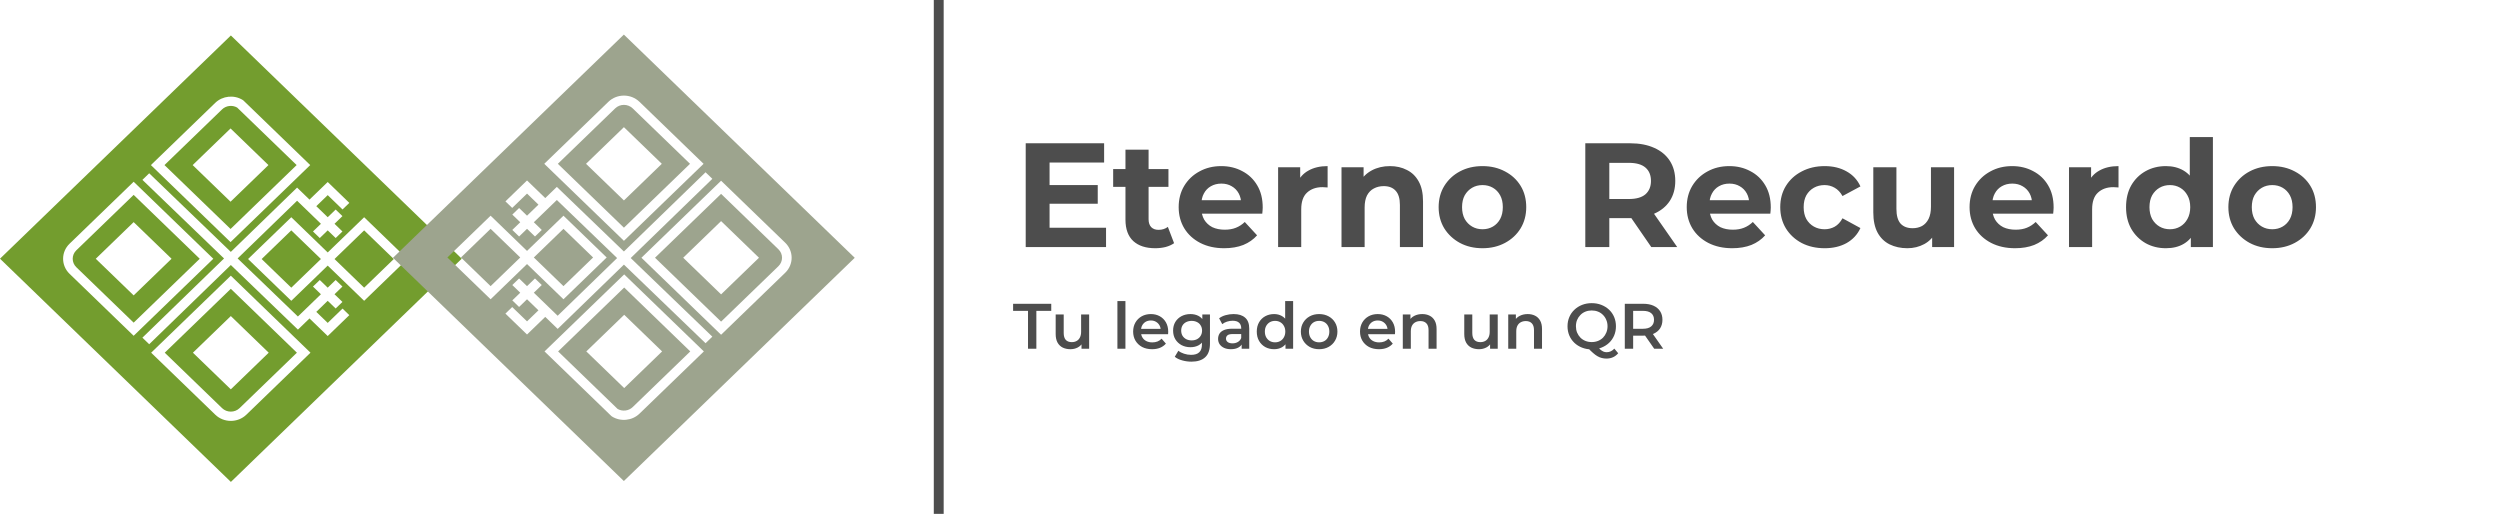 <svg width="506" height="104" viewBox="0 0 506 104" fill="none" xmlns="http://www.w3.org/2000/svg">
<path d="M208.068 70.587V62.917H205.052V61.487H212.774V62.917H209.758V70.587H208.068ZM216.659 70.678C216.07 70.678 215.55 70.57 215.099 70.353C214.649 70.128 214.298 69.79 214.046 69.339C213.795 68.88 213.669 68.304 213.669 67.61V63.645H215.294V67.389C215.294 68.013 215.433 68.481 215.71 68.793C215.996 69.097 216.399 69.248 216.919 69.248C217.301 69.248 217.63 69.17 217.907 69.014C218.193 68.858 218.414 68.624 218.57 68.312C218.735 68 218.817 67.615 218.817 67.155V63.645H220.442V70.587H218.895V68.715L219.168 69.287C218.934 69.738 218.592 70.085 218.141 70.327C217.691 70.561 217.197 70.678 216.659 70.678ZM226.163 70.587V60.941H227.788V70.587H226.163ZM233.183 70.678C232.412 70.678 231.736 70.527 231.155 70.223C230.583 69.911 230.137 69.487 229.816 68.949C229.504 68.412 229.348 67.801 229.348 67.116C229.348 66.423 229.5 65.812 229.803 65.283C230.115 64.746 230.54 64.326 231.077 64.022C231.623 63.719 232.243 63.567 232.936 63.567C233.612 63.567 234.215 63.715 234.743 64.009C235.272 64.304 235.688 64.72 235.991 65.257C236.295 65.795 236.446 66.427 236.446 67.155C236.446 67.225 236.442 67.303 236.433 67.389C236.433 67.476 236.429 67.558 236.42 67.636H230.635V66.557H235.562L234.925 66.895C234.934 66.497 234.852 66.146 234.678 65.842C234.505 65.539 234.267 65.301 233.963 65.127C233.669 64.954 233.326 64.867 232.936 64.867C232.538 64.867 232.187 64.954 231.883 65.127C231.589 65.301 231.355 65.543 231.181 65.855C231.017 66.159 230.934 66.518 230.934 66.934V67.194C230.934 67.61 231.03 67.979 231.22 68.299C231.411 68.62 231.68 68.867 232.026 69.04C232.373 69.214 232.772 69.3 233.222 69.3C233.612 69.3 233.963 69.24 234.275 69.118C234.587 68.997 234.865 68.806 235.107 68.546L235.978 69.547C235.666 69.911 235.272 70.193 234.795 70.392C234.327 70.583 233.79 70.678 233.183 70.678ZM241.153 73.2C240.512 73.2 239.884 73.114 239.268 72.94C238.662 72.776 238.163 72.533 237.773 72.212L238.501 70.99C238.805 71.242 239.186 71.441 239.645 71.588C240.113 71.744 240.586 71.822 241.062 71.822C241.825 71.822 242.384 71.645 242.739 71.289C243.095 70.943 243.272 70.418 243.272 69.716V68.481L243.402 66.908L243.35 65.335V63.645H244.897V69.534C244.897 70.791 244.577 71.714 243.935 72.303C243.294 72.901 242.367 73.2 241.153 73.2ZM240.945 70.275C240.287 70.275 239.689 70.137 239.151 69.859C238.623 69.573 238.202 69.179 237.89 68.676C237.587 68.174 237.435 67.584 237.435 66.908C237.435 66.241 237.587 65.656 237.89 65.153C238.202 64.651 238.623 64.261 239.151 63.983C239.689 63.706 240.287 63.567 240.945 63.567C241.535 63.567 242.063 63.684 242.531 63.918C242.999 64.152 243.372 64.516 243.649 65.01C243.935 65.504 244.078 66.137 244.078 66.908C244.078 67.68 243.935 68.317 243.649 68.819C243.372 69.313 242.999 69.682 242.531 69.924C242.063 70.158 241.535 70.275 240.945 70.275ZM241.192 68.897C241.6 68.897 241.964 68.815 242.284 68.65C242.605 68.477 242.852 68.243 243.025 67.948C243.207 67.645 243.298 67.298 243.298 66.908C243.298 66.518 243.207 66.176 243.025 65.881C242.852 65.578 242.605 65.348 242.284 65.192C241.964 65.028 241.6 64.945 241.192 64.945C240.785 64.945 240.417 65.028 240.087 65.192C239.767 65.348 239.515 65.578 239.333 65.881C239.16 66.176 239.073 66.518 239.073 66.908C239.073 67.298 239.16 67.645 239.333 67.948C239.515 68.243 239.767 68.477 240.087 68.65C240.417 68.815 240.785 68.897 241.192 68.897ZM251.311 70.587V69.183L251.22 68.884V66.427C251.22 65.951 251.077 65.582 250.791 65.322C250.505 65.054 250.071 64.919 249.491 64.919C249.101 64.919 248.715 64.98 248.334 65.101C247.961 65.223 247.645 65.392 247.385 65.608L246.748 64.425C247.12 64.139 247.562 63.927 248.074 63.788C248.594 63.641 249.131 63.567 249.686 63.567C250.691 63.567 251.467 63.81 252.013 64.295C252.567 64.772 252.845 65.513 252.845 66.518V70.587H251.311ZM249.127 70.678C248.607 70.678 248.152 70.592 247.762 70.418C247.372 70.236 247.068 69.989 246.852 69.677C246.644 69.357 246.54 68.997 246.54 68.598C246.54 68.208 246.631 67.857 246.813 67.545C247.003 67.233 247.311 66.986 247.736 66.804C248.16 66.622 248.724 66.531 249.426 66.531H251.441V67.61H249.543C248.988 67.61 248.615 67.701 248.425 67.883C248.234 68.057 248.139 68.273 248.139 68.533C248.139 68.828 248.256 69.062 248.49 69.235C248.724 69.409 249.049 69.495 249.465 69.495C249.863 69.495 250.219 69.404 250.531 69.222C250.851 69.04 251.081 68.772 251.22 68.416L251.493 69.391C251.337 69.799 251.055 70.115 250.648 70.34C250.249 70.566 249.742 70.678 249.127 70.678ZM257.881 70.678C257.214 70.678 256.611 70.531 256.074 70.236C255.545 69.933 255.129 69.517 254.826 68.988C254.523 68.46 254.371 67.836 254.371 67.116C254.371 66.397 254.523 65.773 254.826 65.244C255.129 64.716 255.545 64.304 256.074 64.009C256.611 63.715 257.214 63.567 257.881 63.567C258.462 63.567 258.982 63.697 259.441 63.957C259.9 64.209 260.264 64.594 260.533 65.114C260.802 65.634 260.936 66.302 260.936 67.116C260.936 67.922 260.806 68.59 260.546 69.118C260.286 69.638 259.926 70.028 259.467 70.288C259.008 70.548 258.479 70.678 257.881 70.678ZM258.076 69.287C258.466 69.287 258.813 69.201 259.116 69.027C259.428 68.854 259.675 68.603 259.857 68.273C260.048 67.944 260.143 67.558 260.143 67.116C260.143 66.666 260.048 66.28 259.857 65.959C259.675 65.63 259.428 65.379 259.116 65.205C258.813 65.032 258.466 64.945 258.076 64.945C257.686 64.945 257.335 65.032 257.023 65.205C256.72 65.379 256.473 65.63 256.282 65.959C256.1 66.28 256.009 66.666 256.009 67.116C256.009 67.558 256.1 67.944 256.282 68.273C256.473 68.603 256.72 68.854 257.023 69.027C257.335 69.201 257.686 69.287 258.076 69.287ZM260.182 70.587V68.949L260.247 67.103L260.117 65.257V60.941H261.729V70.587H260.182ZM266.988 70.678C266.277 70.678 265.644 70.527 265.09 70.223C264.535 69.911 264.097 69.487 263.777 68.949C263.456 68.412 263.296 67.801 263.296 67.116C263.296 66.423 263.456 65.812 263.777 65.283C264.097 64.746 264.535 64.326 265.09 64.022C265.644 63.719 266.277 63.567 266.988 63.567C267.707 63.567 268.344 63.719 268.899 64.022C269.462 64.326 269.9 64.742 270.212 65.27C270.532 65.799 270.693 66.414 270.693 67.116C270.693 67.801 270.532 68.412 270.212 68.949C269.9 69.487 269.462 69.911 268.899 70.223C268.344 70.527 267.707 70.678 266.988 70.678ZM266.988 69.287C267.386 69.287 267.742 69.201 268.054 69.027C268.366 68.854 268.608 68.603 268.782 68.273C268.964 67.944 269.055 67.558 269.055 67.116C269.055 66.666 268.964 66.28 268.782 65.959C268.608 65.63 268.366 65.379 268.054 65.205C267.742 65.032 267.391 64.945 267.001 64.945C266.602 64.945 266.247 65.032 265.935 65.205C265.631 65.379 265.389 65.63 265.207 65.959C265.025 66.28 264.934 66.666 264.934 67.116C264.934 67.558 265.025 67.944 265.207 68.273C265.389 68.603 265.631 68.854 265.935 69.027C266.247 69.201 266.598 69.287 266.988 69.287ZM279.102 70.678C278.331 70.678 277.655 70.527 277.074 70.223C276.502 69.911 276.056 69.487 275.735 68.949C275.423 68.412 275.267 67.801 275.267 67.116C275.267 66.423 275.419 65.812 275.722 65.283C276.034 64.746 276.459 64.326 276.996 64.022C277.542 63.719 278.162 63.567 278.855 63.567C279.531 63.567 280.134 63.715 280.662 64.009C281.191 64.304 281.607 64.72 281.91 65.257C282.214 65.795 282.365 66.427 282.365 67.155C282.365 67.225 282.361 67.303 282.352 67.389C282.352 67.476 282.348 67.558 282.339 67.636H276.554V66.557H281.481L280.844 66.895C280.853 66.497 280.771 66.146 280.597 65.842C280.424 65.539 280.186 65.301 279.882 65.127C279.588 64.954 279.245 64.867 278.855 64.867C278.457 64.867 278.106 64.954 277.802 65.127C277.508 65.301 277.274 65.543 277.1 65.855C276.936 66.159 276.853 66.518 276.853 66.934V67.194C276.853 67.61 276.949 67.979 277.139 68.299C277.33 68.62 277.599 68.867 277.945 69.04C278.292 69.214 278.691 69.3 279.141 69.3C279.531 69.3 279.882 69.24 280.194 69.118C280.506 68.997 280.784 68.806 281.026 68.546L281.897 69.547C281.585 69.911 281.191 70.193 280.714 70.392C280.246 70.583 279.709 70.678 279.102 70.678ZM287.865 63.567C288.42 63.567 288.914 63.676 289.347 63.892C289.789 64.109 290.136 64.443 290.387 64.893C290.639 65.335 290.764 65.907 290.764 66.609V70.587H289.139V66.817C289.139 66.202 288.992 65.743 288.697 65.439C288.411 65.136 288.008 64.984 287.488 64.984C287.107 64.984 286.769 65.062 286.474 65.218C286.18 65.374 285.95 65.608 285.785 65.92C285.629 66.224 285.551 66.609 285.551 67.077V70.587H283.926V63.645H285.473V65.517L285.2 64.945C285.443 64.503 285.794 64.165 286.253 63.931C286.721 63.689 287.259 63.567 287.865 63.567ZM299.357 70.678C298.767 70.678 298.247 70.57 297.797 70.353C297.346 70.128 296.995 69.79 296.744 69.339C296.492 68.88 296.367 68.304 296.367 67.61V63.645H297.992V67.389C297.992 68.013 298.13 68.481 298.408 68.793C298.694 69.097 299.097 69.248 299.617 69.248C299.998 69.248 300.327 69.17 300.605 69.014C300.891 68.858 301.112 68.624 301.268 68.312C301.432 68 301.515 67.615 301.515 67.155V63.645H303.14V70.587H301.593V68.715L301.866 69.287C301.632 69.738 301.289 70.085 300.839 70.327C300.388 70.561 299.894 70.678 299.357 70.678ZM309.206 63.567C309.761 63.567 310.255 63.676 310.688 63.892C311.13 64.109 311.477 64.443 311.728 64.893C311.98 65.335 312.105 65.907 312.105 66.609V70.587H310.48V66.817C310.48 66.202 310.333 65.743 310.038 65.439C309.752 65.136 309.349 64.984 308.829 64.984C308.448 64.984 308.11 65.062 307.815 65.218C307.521 65.374 307.291 65.608 307.126 65.92C306.97 66.224 306.892 66.609 306.892 67.077V70.587H305.267V63.645H306.814V65.517L306.541 64.945C306.784 64.503 307.135 64.165 307.594 63.931C308.062 63.689 308.6 63.567 309.206 63.567ZM322.179 70.717C321.469 70.717 320.814 70.6 320.216 70.366C319.618 70.132 319.098 69.807 318.656 69.391C318.214 68.967 317.872 68.473 317.629 67.909C317.387 67.337 317.265 66.713 317.265 66.037C317.265 65.361 317.387 64.742 317.629 64.178C317.872 63.606 318.214 63.112 318.656 62.696C319.098 62.272 319.618 61.942 320.216 61.708C320.814 61.474 321.464 61.357 322.166 61.357C322.877 61.357 323.527 61.474 324.116 61.708C324.714 61.942 325.234 62.267 325.676 62.683C326.118 63.099 326.461 63.593 326.703 64.165C326.946 64.737 327.067 65.361 327.067 66.037C327.067 66.713 326.946 67.337 326.703 67.909C326.461 68.481 326.118 68.975 325.676 69.391C325.234 69.807 324.714 70.132 324.116 70.366C323.527 70.6 322.881 70.717 322.179 70.717ZM325.143 72.576C324.823 72.576 324.511 72.537 324.207 72.459C323.913 72.39 323.618 72.269 323.323 72.095C323.037 71.931 322.738 71.71 322.426 71.432C322.114 71.164 321.772 70.83 321.399 70.431L323.193 69.963C323.436 70.284 323.666 70.54 323.882 70.73C324.108 70.93 324.324 71.073 324.532 71.159C324.74 71.246 324.957 71.289 325.182 71.289C325.78 71.289 326.3 71.047 326.742 70.561L327.522 71.497C326.916 72.217 326.123 72.576 325.143 72.576ZM322.166 69.235C322.626 69.235 323.05 69.157 323.44 69.001C323.83 68.845 324.168 68.624 324.454 68.338C324.74 68.044 324.961 67.701 325.117 67.311C325.282 66.921 325.364 66.497 325.364 66.037C325.364 65.569 325.282 65.145 325.117 64.763C324.961 64.373 324.74 64.035 324.454 63.749C324.168 63.455 323.83 63.229 323.44 63.073C323.05 62.917 322.626 62.839 322.166 62.839C321.707 62.839 321.282 62.917 320.892 63.073C320.502 63.229 320.164 63.455 319.878 63.749C319.592 64.035 319.367 64.373 319.202 64.763C319.046 65.145 318.968 65.569 318.968 66.037C318.968 66.497 319.046 66.921 319.202 67.311C319.367 67.701 319.592 68.044 319.878 68.338C320.164 68.624 320.502 68.845 320.892 69.001C321.282 69.157 321.707 69.235 322.166 69.235ZM328.859 70.587V61.487H332.603C333.409 61.487 334.098 61.617 334.67 61.877C335.25 62.137 335.697 62.51 336.009 62.995C336.321 63.481 336.477 64.057 336.477 64.724C336.477 65.392 336.321 65.968 336.009 66.453C335.697 66.93 335.25 67.298 334.67 67.558C334.098 67.81 333.409 67.935 332.603 67.935H329.795L330.549 67.168V70.587H328.859ZM334.813 70.587L332.512 67.285H334.319L336.633 70.587H334.813ZM330.549 67.35L329.795 66.544H332.525C333.27 66.544 333.829 66.384 334.202 66.063C334.583 65.743 334.774 65.296 334.774 64.724C334.774 64.144 334.583 63.697 334.202 63.385C333.829 63.073 333.27 62.917 332.525 62.917H329.795L330.549 62.085V67.35Z" fill="#4D4D4D"/>
<path d="M212.073 37.46H222.183V41.24H212.073V37.46ZM212.433 46.1H223.863V50H207.603V29H223.473V32.9H212.433V46.1ZM233.824 50.24C231.924 50.24 230.444 49.76 229.384 48.8C228.324 47.82 227.794 46.37 227.794 44.45V30.29H232.474V44.39C232.474 45.07 232.654 45.6 233.014 45.98C233.374 46.34 233.864 46.52 234.484 46.52C235.224 46.52 235.854 46.32 236.374 45.92L237.634 49.22C237.154 49.56 236.574 49.82 235.894 50C235.234 50.16 234.544 50.24 233.824 50.24ZM225.304 37.82V34.22H236.494V37.82H225.304ZM247.773 50.24C245.933 50.24 244.313 49.88 242.913 49.16C241.533 48.44 240.463 47.46 239.703 46.22C238.943 44.96 238.563 43.53 238.563 41.93C238.563 40.31 238.933 38.88 239.673 37.64C240.433 36.38 241.463 35.4 242.763 34.7C244.063 33.98 245.533 33.62 247.173 33.62C248.753 33.62 250.173 33.96 251.433 34.64C252.713 35.3 253.723 36.26 254.463 37.52C255.203 38.76 255.573 40.25 255.573 41.99C255.573 42.17 255.563 42.38 255.543 42.62C255.523 42.84 255.503 43.05 255.483 43.25H242.373V40.52H253.023L251.223 41.33C251.223 40.49 251.053 39.76 250.713 39.14C250.373 38.52 249.903 38.04 249.303 37.7C248.703 37.34 248.003 37.16 247.203 37.16C246.403 37.16 245.693 37.34 245.073 37.7C244.473 38.04 244.003 38.53 243.663 39.17C243.323 39.79 243.153 40.53 243.153 41.39V42.11C243.153 42.99 243.343 43.77 243.723 44.45C244.123 45.11 244.673 45.62 245.373 45.98C246.093 46.32 246.933 46.49 247.893 46.49C248.753 46.49 249.503 46.36 250.143 46.1C250.803 45.84 251.403 45.45 251.943 44.93L254.433 47.63C253.693 48.47 252.763 49.12 251.643 49.58C250.523 50.02 249.233 50.24 247.773 50.24ZM258.689 50V33.86H263.159V38.42L262.529 37.1C263.009 35.96 263.779 35.1 264.839 34.52C265.899 33.92 267.189 33.62 268.709 33.62V37.94C268.509 37.92 268.329 37.91 268.169 37.91C268.009 37.89 267.839 37.88 267.659 37.88C266.379 37.88 265.339 38.25 264.539 38.99C263.759 39.71 263.369 40.84 263.369 42.38V50H258.689ZM281.331 33.62C282.611 33.62 283.751 33.88 284.751 34.4C285.771 34.9 286.571 35.68 287.151 36.74C287.731 37.78 288.021 39.12 288.021 40.76V50H283.341V41.48C283.341 40.18 283.051 39.22 282.471 38.6C281.911 37.98 281.111 37.67 280.071 37.67C279.331 37.67 278.661 37.83 278.061 38.15C277.481 38.45 277.021 38.92 276.681 39.56C276.361 40.2 276.201 41.02 276.201 42.02V50H271.521V33.86H275.991V38.33L275.151 36.98C275.731 35.9 276.561 35.07 277.641 34.49C278.721 33.91 279.951 33.62 281.331 33.62ZM300.061 50.24C298.341 50.24 296.811 49.88 295.471 49.16C294.151 48.44 293.101 47.46 292.321 46.22C291.561 44.96 291.181 43.53 291.181 41.93C291.181 40.31 291.561 38.88 292.321 37.64C293.101 36.38 294.151 35.4 295.471 34.7C296.811 33.98 298.341 33.62 300.061 33.62C301.761 33.62 303.281 33.98 304.621 34.7C305.961 35.4 307.011 36.37 307.771 37.61C308.531 38.85 308.911 40.29 308.911 41.93C308.911 43.53 308.531 44.96 307.771 46.22C307.011 47.46 305.961 48.44 304.621 49.16C303.281 49.88 301.761 50.24 300.061 50.24ZM300.061 46.4C300.841 46.4 301.541 46.22 302.161 45.86C302.781 45.5 303.271 44.99 303.631 44.33C303.991 43.65 304.171 42.85 304.171 41.93C304.171 40.99 303.991 40.19 303.631 39.53C303.271 38.87 302.781 38.36 302.161 38C301.541 37.64 300.841 37.46 300.061 37.46C299.281 37.46 298.581 37.64 297.961 38C297.341 38.36 296.841 38.87 296.461 39.53C296.101 40.19 295.921 40.99 295.921 41.93C295.921 42.85 296.101 43.65 296.461 44.33C296.841 44.99 297.341 45.5 297.961 45.86C298.581 46.22 299.281 46.4 300.061 46.4ZM320.865 50V29H329.955C331.835 29 333.455 29.31 334.815 29.93C336.175 30.53 337.225 31.4 337.965 32.54C338.705 33.68 339.075 35.04 339.075 36.62C339.075 38.18 338.705 39.53 337.965 40.67C337.225 41.79 336.175 42.65 334.815 43.25C333.455 43.85 331.835 44.15 329.955 44.15H323.565L325.725 42.02V50H320.865ZM334.215 50L328.965 42.38H334.155L339.465 50H334.215ZM325.725 42.56L323.565 40.28H329.685C331.185 40.28 332.305 39.96 333.045 39.32C333.785 38.66 334.155 37.76 334.155 36.62C334.155 35.46 333.785 34.56 333.045 33.92C332.305 33.28 331.185 32.96 329.685 32.96H323.565L325.725 30.65V42.56ZM350.605 50.24C348.765 50.24 347.145 49.88 345.745 49.16C344.365 48.44 343.295 47.46 342.535 46.22C341.775 44.96 341.395 43.53 341.395 41.93C341.395 40.31 341.765 38.88 342.505 37.64C343.265 36.38 344.295 35.4 345.595 34.7C346.895 33.98 348.365 33.62 350.005 33.62C351.585 33.62 353.005 33.96 354.265 34.64C355.545 35.3 356.555 36.26 357.295 37.52C358.035 38.76 358.405 40.25 358.405 41.99C358.405 42.17 358.395 42.38 358.375 42.62C358.355 42.84 358.335 43.05 358.315 43.25H345.205V40.52H355.855L354.055 41.33C354.055 40.49 353.885 39.76 353.545 39.14C353.205 38.52 352.735 38.04 352.135 37.7C351.535 37.34 350.835 37.16 350.035 37.16C349.235 37.16 348.525 37.34 347.905 37.7C347.305 38.04 346.835 38.53 346.495 39.17C346.155 39.79 345.985 40.53 345.985 41.39V42.11C345.985 42.99 346.175 43.77 346.555 44.45C346.955 45.11 347.505 45.62 348.205 45.98C348.925 46.32 349.765 46.49 350.725 46.49C351.585 46.49 352.335 46.36 352.975 46.1C353.635 45.84 354.235 45.45 354.775 44.93L357.265 47.63C356.525 48.47 355.595 49.12 354.475 49.58C353.355 50.02 352.065 50.24 350.605 50.24ZM369.321 50.24C367.581 50.24 366.031 49.89 364.671 49.19C363.311 48.47 362.241 47.48 361.461 46.22C360.701 44.96 360.321 43.53 360.321 41.93C360.321 40.31 360.701 38.88 361.461 37.64C362.241 36.38 363.311 35.4 364.671 34.7C366.031 33.98 367.581 33.62 369.321 33.62C371.021 33.62 372.501 33.98 373.761 34.7C375.021 35.4 375.951 36.41 376.551 37.73L372.921 39.68C372.501 38.92 371.971 38.36 371.331 38C370.711 37.64 370.031 37.46 369.291 37.46C368.491 37.46 367.771 37.64 367.131 38C366.491 38.36 365.981 38.87 365.601 39.53C365.241 40.19 365.061 40.99 365.061 41.93C365.061 42.87 365.241 43.67 365.601 44.33C365.981 44.99 366.491 45.5 367.131 45.86C367.771 46.22 368.491 46.4 369.291 46.4C370.031 46.4 370.711 46.23 371.331 45.89C371.971 45.53 372.501 44.96 372.921 44.18L376.551 46.16C375.951 47.46 375.021 48.47 373.761 49.19C372.501 49.89 371.021 50.24 369.321 50.24ZM386.056 50.24C384.716 50.24 383.516 49.98 382.456 49.46C381.416 48.94 380.606 48.15 380.026 47.09C379.446 46.01 379.156 44.64 379.156 42.98V33.86H383.836V42.29C383.836 43.63 384.116 44.62 384.676 45.26C385.256 45.88 386.066 46.19 387.106 46.19C387.826 46.19 388.466 46.04 389.026 45.74C389.586 45.42 390.026 44.94 390.346 44.3C390.666 43.64 390.826 42.82 390.826 41.84V33.86H395.506V50H391.066V45.56L391.876 46.85C391.336 47.97 390.536 48.82 389.476 49.4C388.436 49.96 387.296 50.24 386.056 50.24ZM407.851 50.24C406.011 50.24 404.391 49.88 402.991 49.16C401.611 48.44 400.541 47.46 399.781 46.22C399.021 44.96 398.641 43.53 398.641 41.93C398.641 40.31 399.011 38.88 399.751 37.64C400.511 36.38 401.541 35.4 402.841 34.7C404.141 33.98 405.611 33.62 407.251 33.62C408.831 33.62 410.251 33.96 411.511 34.64C412.791 35.3 413.801 36.26 414.541 37.52C415.281 38.76 415.651 40.25 415.651 41.99C415.651 42.17 415.641 42.38 415.621 42.62C415.601 42.84 415.581 43.05 415.561 43.25H402.451V40.52H413.101L411.301 41.33C411.301 40.49 411.131 39.76 410.791 39.14C410.451 38.52 409.981 38.04 409.381 37.7C408.781 37.34 408.081 37.16 407.281 37.16C406.481 37.16 405.771 37.34 405.151 37.7C404.551 38.04 404.081 38.53 403.741 39.17C403.401 39.79 403.231 40.53 403.231 41.39V42.11C403.231 42.99 403.421 43.77 403.801 44.45C404.201 45.11 404.751 45.62 405.451 45.98C406.171 46.32 407.011 46.49 407.971 46.49C408.831 46.49 409.581 46.36 410.221 46.1C410.881 45.84 411.481 45.45 412.021 44.93L414.511 47.63C413.771 48.47 412.841 49.12 411.721 49.58C410.601 50.02 409.311 50.24 407.851 50.24ZM418.767 50V33.86H423.237V38.42L422.607 37.1C423.087 35.96 423.857 35.1 424.917 34.52C425.977 33.92 427.267 33.62 428.787 33.62V37.94C428.587 37.92 428.407 37.91 428.247 37.91C428.087 37.89 427.917 37.88 427.737 37.88C426.457 37.88 425.417 38.25 424.617 38.99C423.837 39.71 423.447 40.84 423.447 42.38V50H418.767ZM438.383 50.24C436.863 50.24 435.493 49.9 434.273 49.22C433.053 48.52 432.083 47.55 431.363 46.31C430.663 45.07 430.313 43.61 430.313 41.93C430.313 40.23 430.663 38.76 431.363 37.52C432.083 36.28 433.053 35.32 434.273 34.64C435.493 33.96 436.863 33.62 438.383 33.62C439.743 33.62 440.933 33.92 441.953 34.52C442.973 35.12 443.763 36.03 444.323 37.25C444.883 38.47 445.163 40.03 445.163 41.93C445.163 43.81 444.893 45.37 444.353 46.61C443.813 47.83 443.033 48.74 442.013 49.34C441.013 49.94 439.803 50.24 438.383 50.24ZM439.193 46.4C439.953 46.4 440.643 46.22 441.263 45.86C441.883 45.5 442.373 44.99 442.733 44.33C443.113 43.65 443.303 42.85 443.303 41.93C443.303 40.99 443.113 40.19 442.733 39.53C442.373 38.87 441.883 38.36 441.263 38C440.643 37.64 439.953 37.46 439.193 37.46C438.413 37.46 437.713 37.64 437.093 38C436.473 38.36 435.973 38.87 435.593 39.53C435.233 40.19 435.053 40.99 435.053 41.93C435.053 42.85 435.233 43.65 435.593 44.33C435.973 44.99 436.473 45.5 437.093 45.86C437.713 46.22 438.413 46.4 439.193 46.4ZM443.423 50V46.7L443.513 41.9L443.213 37.13V27.74H447.893V50H443.423ZM459.904 50.24C458.184 50.24 456.654 49.88 455.314 49.16C453.994 48.44 452.944 47.46 452.164 46.22C451.404 44.96 451.024 43.53 451.024 41.93C451.024 40.31 451.404 38.88 452.164 37.64C452.944 36.38 453.994 35.4 455.314 34.7C456.654 33.98 458.184 33.62 459.904 33.62C461.604 33.62 463.124 33.98 464.464 34.7C465.804 35.4 466.854 36.37 467.614 37.61C468.374 38.85 468.754 40.29 468.754 41.93C468.754 43.53 468.374 44.96 467.614 46.22C466.854 47.46 465.804 48.44 464.464 49.16C463.124 49.88 461.604 50.24 459.904 50.24ZM459.904 46.4C460.684 46.4 461.384 46.22 462.004 45.86C462.624 45.5 463.114 44.99 463.474 44.33C463.834 43.65 464.014 42.85 464.014 41.93C464.014 40.99 463.834 40.19 463.474 39.53C463.114 38.87 462.624 38.36 462.004 38C461.384 37.64 460.684 37.46 459.904 37.46C459.124 37.46 458.424 37.64 457.804 38C457.184 38.36 456.684 38.87 456.304 39.53C455.944 40.19 455.764 40.99 455.764 41.93C455.764 42.85 455.944 43.65 456.304 44.33C456.684 44.99 457.184 45.5 457.804 45.86C458.424 46.22 459.124 46.4 459.904 46.4Z" fill="#4D4D4D"/>
<path d="M67.703 52.426L73.703 58.227L79.702 52.426L73.703 46.626L67.704 52.426L67.703 52.426Z" fill="#739D2E"/>
<path d="M58.955 58.227L64.954 52.426L64.955 52.426L58.956 46.625L52.956 52.426L58.955 58.227Z" fill="#739D2E"/>
<path d="M15.448 54.085L27.052 65.304L40.426 52.373L27.052 39.442L15.448 50.661C14.471 51.605 14.471 53.141 15.448 54.085ZM19.382 52.373L27.052 44.957L34.722 52.373L27.052 59.788L19.382 52.373Z" fill="#739D2E"/>
<path d="M44.947 22.141L33.289 33.412L46.664 46.343L60.039 33.412L47.998 21.77C47.024 21.211 45.756 21.359 44.947 22.141ZM54.333 33.412L46.663 40.828L38.993 33.412L46.663 25.997L54.333 33.412Z" fill="#739D2E"/>
<path d="M46.731 97.54L93.462 52.36L46.731 7.18L0 52.36L46.731 97.54ZM82.45 52.426L73.702 60.884L66.329 53.755L58.955 60.884L50.207 52.426L58.956 43.968L66.33 51.097L73.703 43.968L82.45 52.426ZM30.54 33.412L43.573 20.812C45.048 19.386 47.387 19.145 49.135 20.241L49.294 20.365L62.788 33.412L46.663 49.001L30.54 33.412ZM30.196 35.071L46.717 50.982L60.127 37.969L62.643 40.402L66.33 36.837L70.704 41.066L69.329 42.395L66.33 39.495L64.017 41.731L66.33 43.966L67.936 42.413L69.311 43.742L67.704 45.295L69.311 46.849L67.937 48.178L66.33 46.624L64.722 48.179L63.347 46.85L64.955 45.295L60.13 40.63L48.094 52.308L60.295 64.06L64.954 59.556L63.346 58.001L64.72 56.673L66.328 58.227L67.936 56.673L69.311 58.001L67.703 59.556L69.309 61.109L67.935 62.438L66.328 60.885L64.016 63.121L66.328 65.356L69.328 62.456L70.702 63.785L66.328 68.014L62.641 64.45L60.299 66.714L46.722 53.639L30.198 69.672L28.821 68.346L45.345 52.313L28.824 36.403L30.196 35.071ZM14.073 55.414C12.339 53.737 12.339 51.009 14.073 49.332L27.052 36.785L43.175 52.373L27.052 67.962L14.073 55.414ZM30.594 71.386L46.717 55.798L62.841 71.386L49.862 83.933C48.128 85.61 45.305 85.609 43.572 83.933L30.594 71.386Z" fill="#739D2E"/>
<path d="M48.488 82.605L60.092 71.386L46.717 58.455L33.343 71.386L44.946 82.605C45.923 83.549 47.512 83.549 48.488 82.605ZM39.048 71.387L46.718 63.971L54.388 71.386L46.718 78.802L39.048 71.387Z" fill="#739D2E"/>
<path d="M105.297 52.114L99.297 46.313L93.298 52.114L99.297 57.914L105.296 52.114L105.297 52.114Z" fill="#9DA48E"/>
<path d="M114.045 46.313L108.046 52.114L108.045 52.114L114.044 57.914L120.044 52.114L114.045 46.313Z" fill="#9DA48E"/>
<path d="M157.552 50.455L145.948 39.236L132.574 52.167L145.948 65.097L157.552 53.879C158.529 52.935 158.529 51.399 157.552 50.455ZM153.618 52.167L145.948 59.583L138.278 52.167L145.948 44.752L153.618 52.167Z" fill="#9DA48E"/>
<path d="M128.053 82.399L139.711 71.128L126.337 58.197L112.961 71.128L125.003 82.77C125.976 83.329 127.244 83.181 128.053 82.399ZM118.667 71.128L126.337 63.712L134.007 71.128L126.337 78.543L118.667 71.128Z" fill="#9DA48E"/>
<path d="M126.269 7L79.538 52.18L126.269 97.36L173 52.18L126.269 7ZM90.55 52.114L99.298 43.656L106.671 50.785L114.045 43.656L122.793 52.114L114.044 60.572L106.67 53.443L99.297 60.571L90.55 52.114ZM142.46 71.128L129.427 83.728C127.952 85.154 125.613 85.394 123.865 84.299L123.707 84.175L110.212 71.128L126.336 55.539L142.46 71.128ZM142.804 69.469L126.283 53.558L112.873 66.57L110.357 64.138L106.67 67.703L102.296 63.474L103.671 62.145L106.67 65.045L108.983 62.809L106.67 60.573L105.064 62.127L103.689 60.798L105.296 59.245L103.689 57.691L105.063 56.362L106.67 57.916L108.278 56.361L109.653 57.69L108.045 59.245L112.87 63.91L124.906 52.232L112.705 40.48L108.046 44.984L109.654 46.538L108.28 47.867L106.672 46.312L105.064 47.867L103.689 46.538L105.297 44.984L103.691 43.43L105.065 42.102L106.672 43.655L108.984 41.419L106.672 39.183L103.672 42.084L102.298 40.755L106.672 36.526L110.359 40.09L112.701 37.826L126.278 50.901L142.802 34.867L144.179 36.194L127.655 52.227L144.176 68.137L142.804 69.469ZM158.926 49.126C160.661 50.803 160.661 53.531 158.926 55.208L145.948 67.755L129.825 52.167L145.948 36.578L158.926 49.126ZM142.406 33.154L126.283 48.742L110.159 33.154L123.137 20.607C124.872 18.93 127.695 18.931 129.428 20.607L142.406 33.154Z" fill="#9DA48E"/>
<path d="M124.512 21.935L112.908 33.154L126.283 46.085L139.658 33.154L128.054 21.935C127.077 20.991 125.488 20.991 124.512 21.935ZM133.952 33.153L126.282 40.569L118.612 33.154L126.282 25.738L133.952 33.153Z" fill="#9DA48E"/>
<line x1="190" x2="190" y2="104" stroke="#4D4D4D" stroke-width="2"/>
</svg>
